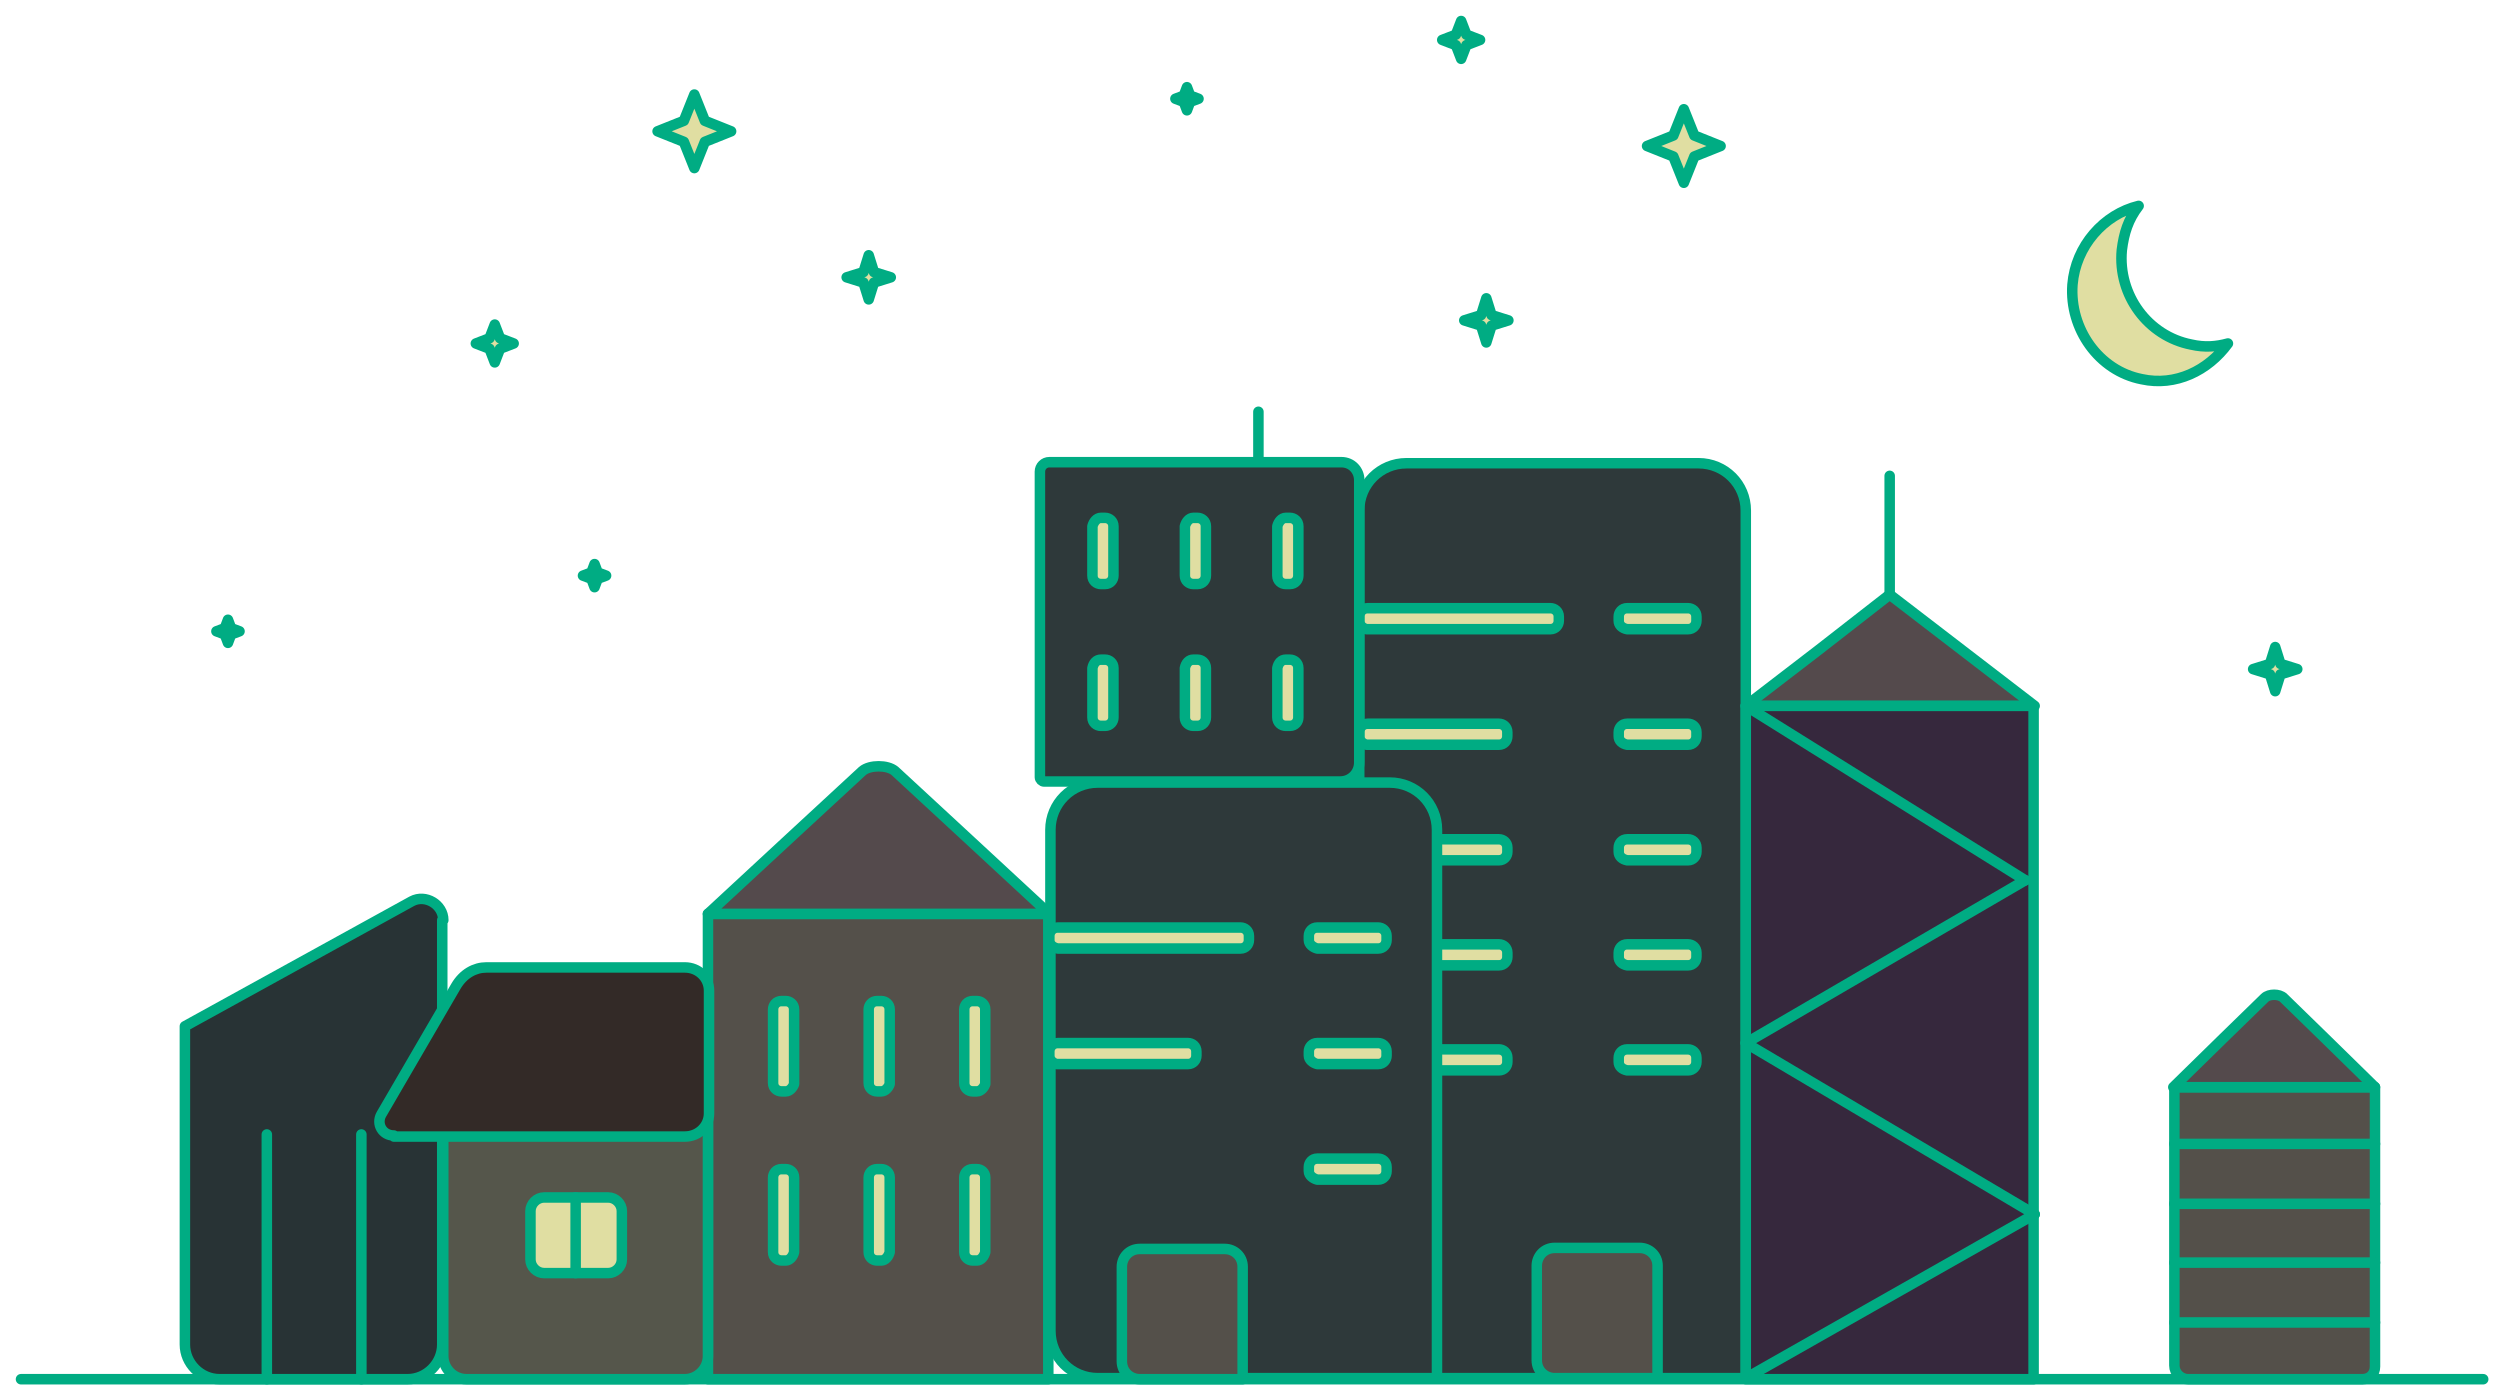 <svg fill="none" height="133" viewBox="0 0 238 133" width="238" xmlns="http://www.w3.org/2000/svg"><g stroke="#00ac83" stroke-linecap="round" stroke-linejoin="round"><path d="m2 131.301h234.4"/><path d="m42.202 87.6c0-1.5-1.7-2.5-3-1.8l-21.6 11.9v30.3c0 1.8 1.5 3.3 3.3 3.3h17.9c1.8 0 3.3-1.5 3.3-3.3v-40.4z" fill="#283335"/><path d="m25.402 131.3v-23.3"/><path d="m34.402 131.3v-23.3"/><path d="m99.798 87h-32.4v44.3h32.4z" fill="#54504a"/><path d="m83.698 87h-16.3l8.1-7.5 6.6-6.1c.7-.6 2.4-.6 3.1 0l6.6 6.1 8.1 7.5z" fill="#544a4c"/><g fill="#e0dea2"><path d="m74.798 103.9h-.4c-.4 0-.8-.3-.8-.8v-7c0-.4.3-.8.8-.8h.4c.4 0 .8.3.8.8v7.1c-.1.3-.4.7-.8.7z"/><path d="m83.899 103.9h-.4c-.4 0-.8-.3-.8-.8v-7c0-.4.3-.8.8-.8h.4c.4 0 .8.3.8.8v7.1c-.1.3-.4.7-.8.7z"/><path d="m92.997 103.9h-.4c-.4 0-.8-.3-.8-.8v-7c0-.4.3-.8.8-.8h.4c.4 0 .8.3.8.8v7.1c-.1.3-.4.7-.8.7z"/><path d="m74.798 120h-.4c-.4 0-.8-.3-.8-.8v-7.1c0-.4.3-.8.8-.8h.4c.4 0 .8.3.8.8v7.1c-.1.4-.4.8-.8.8z"/><path d="m83.899 120h-.4c-.4 0-.8-.3-.8-.8v-7.1c0-.4.3-.8.8-.8h.4c.4 0 .8.3.8.8v7.1c-.1.4-.4.8-.8.8z"/><path d="m92.997 120h-.4c-.4 0-.8-.3-.8-.8v-7.1c0-.4.3-.8.8-.8h.4c.4 0 .8.3.8.8v7.1c-.1.4-.4.8-.8.8z"/></g><path d="m65.199 103.899h-20.8c-1.2 0-2.2 1-2.2 2.2v23c0 1.2 1 2.2 2.2 2.2h20.8c1.2 0 2.2-1 2.2-2.2v-23c0-1.2-1-2.2-2.2-2.2z" fill="#55564b"/><path d="m37.499 108.1c-1.1 0-1.7-1.1-1.2-2l7.1-12.2c.7-1.2 1.8-1.8 2.9-1.8h18.9c1.3 0 2.3 1 2.3 2.2v11.7c0 1.2-1 2.2-2.3 2.2h-27.7z" fill="#332a27"/><path d="m57.9 121.199h-6.1c-.7 0-1.3-.6-1.3-1.3v-4.6c0-.7.6-1.3 1.3-1.3h6.1c.7 0 1.3.6 1.3 1.3v4.6c0 .7-.6 1.3-1.3 1.3z" fill="#e0dea2"/><path d="m54.801 113.999v7.2"/><path d="m166.198 131.2h-32.3c-2.5 0-4.5-2-4.5-4.5v-78.1c0-2.5 2-4.5 4.5-4.5h27.8c2.5 0 4.5 2 4.5 4.5z" fill="#2e393a"/><g fill="#e0dea2"><path d="m129.398 59.1v-.4c0-.4.3-.8.8-.8h17.4c.4 0 .8.3.8.8v.4c0 .4-.3.8-.8.8h-17.5c-.4-.1-.7-.4-.7-.8z"/><path d="m129.398 70.1v-.4c0-.4.3-.8.8-.8h12.5c.4 0 .8.3.8.8v.4c0 .4-.3.8-.8.8h-12.6c-.4-.1-.7-.4-.7-.8z"/><path d="m154.102 70.1v-.4c0-.4.3-.8.8-.8h5.8c.4 0 .8.3.8.8v.4c0 .4-.3.8-.8.8h-5.8c-.5-.1-.8-.4-.8-.8z"/><path d="m154.102 59.1v-.4c0-.4.3-.8.8-.8h5.8c.4 0 .8.3.8.8v.4c0 .4-.3.8-.8.8h-5.8c-.5-.1-.8-.4-.8-.8z"/><path d="m154.102 81.1v-.4c0-.4.3-.8.8-.8h5.8c.4 0 .8.3.8.8v.4c0 .4-.3.8-.8.8h-5.8c-.5-.1-.8-.4-.8-.8z"/><path d="m136.102 81.1v-.4c0-.4.3-.8.8-.8h5.8c.4 0 .8.3.8.8v.4c0 .4-.3.8-.8.8h-5.8c-.5-.1-.8-.4-.8-.8z"/><path d="m154.102 91.1v-.4c0-.4.3-.8.8-.8h5.8c.4 0 .8.3.8.8v.4c0 .4-.3.8-.8.8h-5.8c-.5-.1-.8-.4-.8-.8z"/><path d="m136.102 91.1v-.4c0-.4.3-.8.8-.8h5.8c.4 0 .8.3.8.8v.4c0 .4-.3.8-.8.8h-5.8c-.5-.1-.8-.4-.8-.8z"/><path d="m154.102 101.1v-.4c0-.4.3-.8.8-.8h5.8c.4 0 .8.3.8.8v.4c0 .4-.3.8-.8.8h-5.8c-.5-.1-.8-.4-.8-.8z"/><path d="m136.102 101.1v-.4c0-.4.3-.8.8-.8h5.8c.4 0 .8.3.8.8v.4c0 .4-.3.8-.8.8h-5.8c-.5-.1-.8-.4-.8-.8z"/></g><path d="m157.801 131.2h-9.8c-.9 0-1.7-.7-1.7-1.7v-9c0-.9.7-1.7 1.7-1.7h8.1c.9 0 1.7.7 1.7 1.7z" fill="#54504a"/><path d="m136.8 131.2h-32.3c-2.5 0-4.5-2-4.5-4.5v-47.7c0-2.5 2-4.5 4.5-4.5h27.8c2.5 0 4.5 2 4.5 4.5z" fill="#2e393a"/><g fill="#e0dea2"><path d="m99.898 89.5v-.4c0-.4.3-.8.8-.8h17.4c.4 0 .8.3.8.8v.4c0 .4-.3.8-.8.8h-17.4c-.5-.1-.8-.4-.8-.8z"/><path d="m99.898 100.5v-.4c0-.4.3-.8.8-.8h12.4c.4 0 .8.3.8.8v.4c0 .4-.3.8-.8.8h-12.5c-.4-.1-.7-.4-.7-.8z"/><path d="m124.602 100.5v-.4c0-.4.3-.8.8-.8h5.8c.4 0 .8.3.8.8v.4c0 .4-.3.8-.8.8h-5.8c-.4-.1-.8-.4-.8-.8z"/><path d="m124.602 89.5v-.4c0-.4.3-.8.8-.8h5.8c.4 0 .8.3.8.8v.4c0 .4-.3.8-.8.8h-5.8c-.4-.1-.8-.4-.8-.8z"/><path d="m124.602 111.5v-.4c0-.4.3-.8.8-.8h5.8c.4 0 .8.3.8.8v.4c0 .4-.3.8-.8.8h-5.8c-.4-.1-.8-.4-.8-.8z"/></g><path d="m119.801 39.2v4.8"/><path d="m118.301 131.3h-9.8c-.9 0-1.7-.7-1.7-1.7v-9c0-.9.7-1.7 1.7-1.7h8.1c.9 0 1.7.7 1.7 1.7z" fill="#54504a"/><path d="m127.6 74.4h-28.2c-.2 0-.4-.2-.4-.4v-29.1c0-.5.4-.9.9-.9h27.8c1 0 1.7.8 1.7 1.7v26.9c0 1-.8 1.8-1.8 1.8z" fill="#2e393a"/><g fill="#e0dea2"><path d="m104.8 49.3h.4c.4 0 .8.3.8.8v4.7c0 .4-.3.8-.8.8h-.4c-.4 0-.8-.3-.8-.8v-4.7c.1-.4.4-.8.8-.8z"/><path d="m113.601 49.3h.4c.4 0 .8.3.8.8v4.7c0 .4-.3.8-.8.8h-.4c-.4 0-.8-.3-.8-.8v-4.7c.1-.4.4-.8.8-.8z"/><path d="m122.402 49.3h.4c.4 0 .8.3.8.8v4.7c0 .4-.3.8-.8.8h-.4c-.4 0-.8-.3-.8-.8v-4.7c.1-.4.4-.8.8-.8z"/><path d="m104.8 62.8h.4c.4 0 .8.3.8.8v4.7c0 .4-.3.8-.8.8h-.4c-.4 0-.8-.3-.8-.8v-4.7c.1-.5.4-.8.8-.8z"/><path d="m113.601 62.8h.4c.4 0 .8.3.8.8v4.7c0 .4-.3.8-.8.8h-.4c-.4 0-.8-.3-.8-.8v-4.7c.1-.5.4-.8.8-.8z"/><path d="m122.402 62.8h.4c.4 0 .8.3.8.8v4.7c0 .4-.3.8-.8.8h-.4c-.4 0-.8-.3-.8-.8v-4.7c.1-.5.4-.8.8-.8z"/></g><path d="m179.899 67.201h-13.7l6.9-5.3 6.8-5.3 6.9 5.3 6.9 5.3z" fill="#544a4c"/><path d="m179.898 45.301v11.4"/><path d="m193.599 67.201h-27.4v64.1h27.4z" fill="#36283d"/><path d="m166.199 67.201 26.6 16.6"/><path d="m166.199 99.301 26.6-15.5"/><path d="m193.699 115.601-27.5-16.3"/><path d="m166.199 131.201 27.5-15.6"/><path d="m224.9 131.3h-16.6c-.7 0-1.3-.6-1.3-1.3v-26.5h19.1v26.6c0 .7-.5 1.2-1.2 1.2z" fill="#54504a"/><path d="m216.498 103.5h-9.6l4.8-4.7 3.9-3.8c.4-.4 1.4-.4 1.8 0l3.9 3.8 4.8 4.7z" fill="#544a4c"/><path d="m207 108.9h19.1"/><path d="m207 120.2h19.1"/><path d="m207 114.601h19.1"/><path d="m207 125.9h19.1"/><g fill="#e0dea2"><path d="m66.102 9-1 2.5-2.5 1 2.5 1 1 2.5 1-2.5 2.5-1-2.5-1z"/><path d="m82.702 24.301-.5 1.6-1.6.5 1.6.5.5 1.6.5-1.6 1.6-.5-1.6-.5z"/><path d="m47.101 30.9-.5 1.3-1.3.5 1.3.5.5 1.3.5-1.3 1.3-.5-1.3-.5z"/><path d="m56.6 53.7-.3.8-.8.3.8.3.3.8.3-.8.8-.3-.8-.3z"/><path d="m163.801 13.9-2.5-1-1-2.5-1 2.5-2.5 1 2.5 1 1 2.5 1-2.5z"/><path d="m143.598 30.5-1.6-.5-.5-1.6-.5 1.6-1.6.5 1.6.5.5 1.6.5-1.6z"/><path d="m218.7 63.7-1.6-.5-.5-1.6-.5 1.6-1.6.5 1.6.5.5 1.6.5-1.6z"/><path d="m140.901 3.8-1.3-.5-.5-1.3-.5 1.3-1.3.5 1.3.5.5 1.3.5-1.3z"/><path d="m114.098 9.401-.8-.3-.3-.8-.3.8-.8.3.8.3.3.8.3-.8z"/><path d="m22.802 60.1-.8-.3-.3-.8-.3.8-.8.3.8.3.3.8.3-.8z"/><path d="m208.599 32.8c-4.1-.8-7-4.7-6.6-9 .2-1.6.6-2.9 1.6-4.2-3.3.8-6 3.8-6.3 7.5-.3 4.2 2.5 8.2 6.6 9 3.2.7 6.3-.8 8.2-3.4-1.1.3-2.2.4-3.5.1z"/></g></g></svg>